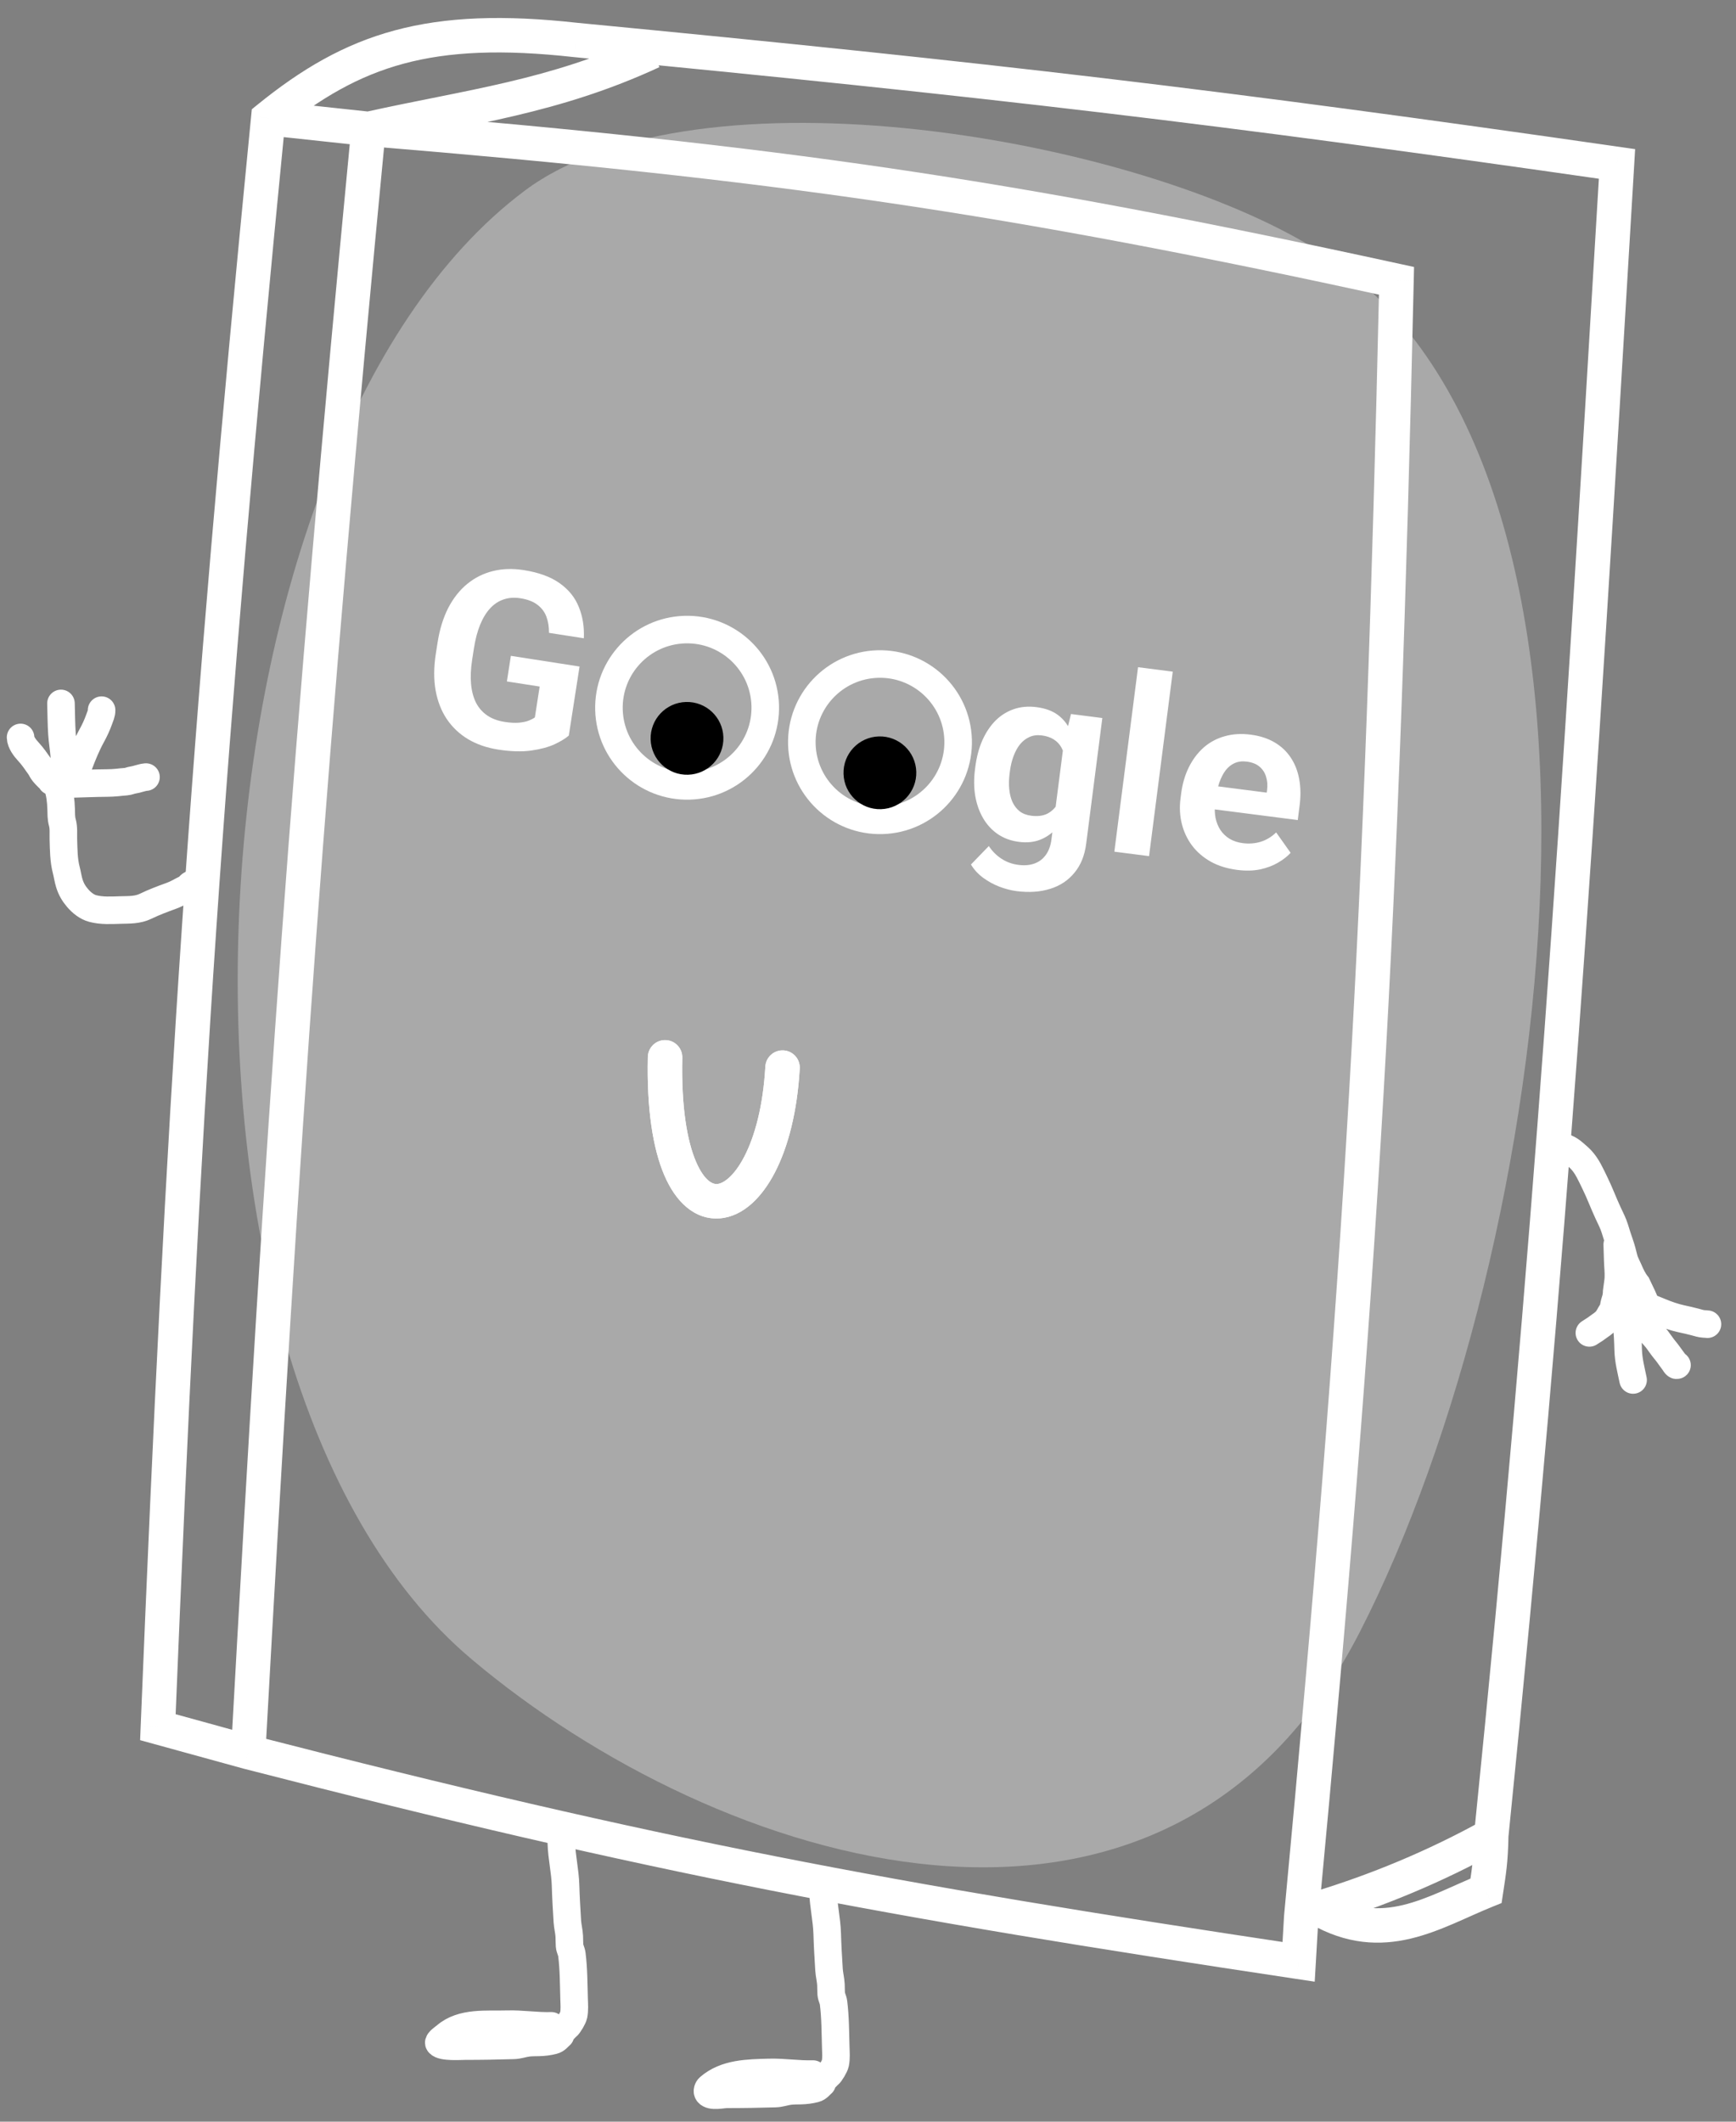 <svg width="252" height="308" viewBox="0 0 252 308" fill="none" xmlns="http://www.w3.org/2000/svg">
<rect x="0" y="0" width="252" height="308" fill="#808080" stroke="none"/>
<path d="M118.018 301.085C115.871 301.149 113.742 300.786 111.604 300.85C108.618 300.939 105.341 300.94 102.936 303.031C102.751 303.192 102.598 303.574 102.77 303.807C103.234 304.437 104.864 304.027 105.511 304.028C107.86 304.031 110.2 303.988 112.55 303.918C113.256 303.897 113.877 303.654 114.568 303.561C115.117 303.487 115.685 303.504 116.239 303.487C116.964 303.466 117.58 303.391 118.283 303.213C118.776 303.087 118.975 302.743 119.339 302.433M115.906 301.895L118.431 301.82C118.868 301.807 119.511 301.932 119.849 301.611C119.988 301.479 120.113 301.324 120.264 301.207C120.567 300.974 121.182 299.912 121.258 299.529C121.408 298.76 121.342 297.991 121.319 297.213C121.254 295.045 121.267 292.862 120.994 290.709C120.938 290.272 120.691 289.878 120.659 289.449C120.627 289.005 120.64 288.555 120.619 288.11C120.586 287.381 120.387 286.666 120.341 285.935C120.23 284.186 120.129 282.436 120.077 280.675C120.015 278.619 119.528 276.63 119.467 274.583" stroke="white" stroke-width="4" stroke-linecap="round"/>
<path d="M230.715 193.496C231.074 193.24 231.458 193.045 231.812 192.771C232.289 192.403 232.944 192.037 233.299 191.538C233.48 191.283 233.637 191.003 233.788 190.729C233.91 190.506 234.064 190.329 234.156 190.082C234.236 189.865 234.258 189.62 234.303 189.395C234.364 189.085 234.479 188.787 234.559 188.481C234.665 188.072 234.666 187.666 234.712 187.249C234.775 186.68 234.892 186.117 234.921 185.545C234.965 184.674 234.855 183.815 234.83 182.947L234.761 180.669M237.063 200.327C236.767 198.884 236.393 197.49 236.349 196.009C236.311 194.757 236.279 193.523 236.112 192.28C235.911 190.786 236.064 189.251 235.851 187.76C235.743 187.003 235.813 186.238 235.658 185.486C235.562 185.02 235.526 184.478 235.364 184.036M243.435 198.172C243.308 198.292 243.041 197.799 242.98 197.712C242.75 197.387 242.497 197.073 242.273 196.744C242.064 196.437 241.832 196.16 241.597 195.873C241.216 195.408 240.892 194.892 240.522 194.417C240.295 194.124 240.037 193.863 239.796 193.582C239.52 193.258 239.334 192.891 239.128 192.522C238.758 191.857 238.339 191.216 237.944 190.565C237.63 190.049 237.336 189.543 237.075 188.998C236.832 188.492 236.581 187.982 236.262 187.52M247.855 192.231C247.688 192.202 247.525 192.204 247.357 192.194C246.912 192.169 246.498 192.028 246.071 191.913C245.418 191.736 244.745 191.594 244.084 191.447C243.006 191.208 241.984 190.853 240.967 190.428C238.851 189.545 236.627 188.745 234.674 187.526M238.197 189C238.011 188.528 240.286 191.939 237.623 186.516C237.076 185.826 236.746 185.095 236.397 184.289C236.162 183.745 235.866 183.25 235.724 182.663C235.547 181.929 235.362 181.223 235.11 180.51C234.865 179.819 234.64 179.104 234.427 178.403C234.182 177.601 233.801 176.869 233.445 176.111C232.763 174.653 232.209 173.131 231.497 171.688C230.926 170.529 230.406 169.295 229.502 168.339C229.195 168.014 228.821 167.713 228.486 167.415C228.142 167.109 227.753 166.84 227.33 166.662C227.013 166.529 226.739 166.425 226.412 166.33C226.225 166.275 226.009 166.286 225.844 166.182" stroke="white" stroke-width="4" stroke-linecap="round"/>
<path d="M68.395 240.81C18.564 198.718 25.827 65.378 76.151 27.697C101.203 8.939 165.041 19.846 191.372 36.402C241.243 67.758 225.537 182.071 197.372 236.952C169.206 291.832 104.074 270.948 68.395 240.81Z" fill="#A9A9A9"/>
<circle cx="99.74" cy="102.74" r="11.347" transform="rotate(-1.714 99.74 102.74)" stroke="white" stroke-width="4"/>
<circle cx="127.74" cy="107.74" r="11.347" transform="rotate(-1.714 127.74 107.74)" stroke="white" stroke-width="4"/>
<circle cx="99.727" cy="107.186" r="5.283" transform="rotate(-1.714 99.727 107.186)" fill="black"/>
<circle cx="127.727" cy="112.186" r="5.283" transform="rotate(-1.714 127.727 112.186)" fill="black"/>
<path d="M202.719 40.761L205.218 40.818L205.265 38.758L203.252 38.319L202.719 40.761ZM188.51 284.795L188.138 287.268L190.846 287.675L191.006 284.941L188.51 284.795ZM36.031 254.341L35.368 256.752L35.388 256.757L35.408 256.762L36.031 254.341ZM38.94 17.148L37.364 15.207L36.554 15.865L36.452 16.904L38.94 17.148ZM83.621 5.807L83.344 8.292L83.363 8.294L83.382 8.296L83.621 5.807ZM234.726 23.797L237.222 23.945L237.358 21.65L235.082 21.322L234.726 23.797ZM188.889 278.281L186.4 278.047L186.396 278.091L186.393 278.136L188.889 278.281ZM22.917 250.732L20.419 250.63L20.339 252.615L22.254 253.142L22.917 250.732ZM191.344 277.047L190.619 274.655L190.413 274.717L190.221 274.814L191.344 277.047ZM215.714 274.477L216.65 276.795L217.972 276.261L218.185 274.852L215.714 274.477ZM99.042 153.543C99.073 152.163 97.979 151.019 96.599 150.987C95.219 150.956 94.074 152.05 94.043 153.43L99.042 153.543ZM116.091 155.118C116.168 153.74 115.114 152.559 113.735 152.482C112.357 152.404 111.176 153.458 111.099 154.837L116.091 155.118ZM53.288 21.205C112.363 26.079 145.441 30.834 202.187 43.204L203.252 38.319C146.274 25.898 112.977 21.113 53.699 16.222L53.288 21.205ZM188.881 282.323C129.172 273.352 95.835 267.159 36.654 251.92L35.408 256.762C94.79 272.053 128.301 278.277 188.138 287.268L188.881 282.323ZM38.527 254.479C43.624 162.138 47.193 110.531 55.982 18.953L51.005 18.475C42.208 110.135 38.634 161.812 33.535 254.204L38.527 254.479ZM53.76 16.228L39.207 14.663L38.672 19.634L53.226 21.199L53.76 16.228ZM40.515 19.089C46.52 14.216 52.069 10.999 58.601 9.24C65.16 7.474 72.898 7.128 83.344 8.292L83.897 3.322C73.098 2.12 64.678 2.426 57.301 4.412C49.895 6.406 43.727 10.043 37.364 15.207L40.515 19.089ZM83.382 8.296C143.47 14.063 176.569 17.954 234.37 26.271L235.082 21.322C177.196 12.993 144.019 9.092 83.859 3.319L83.382 8.296ZM232.23 23.648C226.324 123.087 222.82 178.895 213.987 266.199L218.961 266.703C227.805 179.29 231.314 123.396 237.222 23.945L232.23 23.648ZM200.22 40.705C198.122 132.843 195.189 184.776 186.4 278.047L191.378 278.516C200.178 185.124 203.118 133.072 205.218 40.818L200.22 40.705ZM186.393 278.136L186.014 284.65L191.006 284.941L191.385 278.426L186.393 278.136ZM36.694 251.931L23.581 248.321L22.254 253.142L35.368 256.752L36.694 251.931ZM25.415 250.833C29.085 160.484 32.382 109.455 41.428 17.393L36.452 16.904C27.396 109.071 24.093 160.196 20.419 250.63L25.415 250.833ZM215.262 264.265C207.25 268.707 198.877 272.155 190.619 274.655L192.068 279.44C200.644 276.844 209.346 273.262 217.686 268.637L215.262 264.265ZM190.221 274.814L187.766 276.047L190.012 280.515L192.466 279.281L190.221 274.814ZM190.091 279.211C195.47 282.325 200.325 282.485 204.81 281.413C206.993 280.891 209.063 280.085 211.007 279.251C213.042 278.378 214.75 277.563 216.65 276.795L214.777 272.159C212.86 272.934 210.801 273.899 209.036 274.656C207.179 275.452 205.415 276.127 203.647 276.55C200.23 277.367 196.717 277.27 192.596 274.884L190.091 279.211ZM94.043 153.43C93.871 161.028 94.775 166.737 96.435 170.608C98.059 174.397 100.815 177.162 104.509 176.865C107.913 176.591 110.642 173.753 112.483 170.204C114.401 166.507 115.737 161.376 116.091 155.118L111.099 154.837C110.774 160.589 109.556 164.987 108.044 167.902C106.456 170.964 104.881 171.819 104.108 171.881C103.624 171.92 102.329 171.665 101.031 168.638C99.768 165.693 98.878 160.791 99.042 153.543L94.043 153.43ZM218.185 274.852C218.592 272.169 218.902 270.429 218.973 266.496L213.974 266.406C213.909 269.986 213.644 271.45 213.242 274.103L218.185 274.852ZM54.034 21.155C68.474 17.955 81.094 16.529 95.727 9.745L93.624 5.209C79.641 11.691 67.927 12.955 52.952 16.273L54.034 21.155Z" fill="white"/>
<path d="M80.036 294.085C77.889 294.149 75.76 293.785 73.621 293.849C70.636 293.939 67.088 293.478 64.683 295.569C64.498 295.73 63.542 296.365 63.714 296.598C64.178 297.228 66.882 297.027 67.529 297.028C69.878 297.031 72.218 296.988 74.568 296.918C75.274 296.897 75.895 296.654 76.586 296.561C77.135 296.487 77.703 296.504 78.257 296.487C78.982 296.465 79.597 296.391 80.301 296.212C80.794 296.087 80.993 295.743 81.357 295.433M77.924 294.895L80.449 294.82C80.886 294.807 81.529 294.932 81.867 294.611C82.006 294.479 82.131 294.323 82.282 294.207C82.585 293.974 83.2 292.912 83.276 292.528C83.426 291.76 83.36 290.991 83.337 290.213C83.272 288.045 83.285 285.861 83.012 283.709C82.956 283.272 82.709 282.878 82.677 282.449C82.645 282.005 82.658 281.555 82.637 281.11C82.604 280.381 82.405 279.665 82.359 278.935C82.248 277.186 82.147 275.436 82.095 273.675C82.033 271.619 81.546 269.63 81.485 267.583" stroke="white" stroke-width="4" stroke-linecap="round"/>
<path d="M8.85 102.115C8.894 103.583 8.898 105.059 8.992 106.525C9.061 107.593 9.25 108.639 9.328 109.705C9.371 110.293 9.414 110.8 9.548 111.36C9.603 111.588 9.621 111.814 9.628 112.047M14.746 103.093C14.76 103.555 14.535 104.032 14.381 104.461C14.091 105.27 13.737 106.032 13.323 106.785C12.595 108.11 12.03 109.497 11.496 110.906C11.338 111.325 11.16 111.75 11.026 112.176C10.967 112.367 10.803 112.519 10.759 112.708C10.711 112.913 10.645 113.089 10.579 113.29C10.542 113.402 10.439 113.431 10.443 113.562M21.193 112.807C20.542 112.862 19.931 113.146 19.282 113.238C18.956 113.285 18.626 113.45 18.306 113.471C17.863 113.499 17.426 113.55 16.984 113.596C16.047 113.693 15.081 113.663 14.139 113.691L10.306 113.806M2.986 107.052C3.008 107.796 3.629 108.588 4.116 109.113C4.738 109.783 5.254 110.541 5.779 111.291C5.977 111.574 6.099 111.904 6.324 112.167C6.532 112.412 6.747 112.648 6.981 112.869C7.157 113.035 7.375 113.188 7.456 113.41M8.491 114.245C8.495 114.374 8.477 114.53 8.512 114.656C8.607 115.008 8.676 115.323 8.73 115.694C8.814 116.283 8.857 116.84 8.875 117.44C8.895 118.093 8.87 118.772 9.052 119.406C9.271 120.172 9.177 121.079 9.2 121.871C9.244 123.331 9.246 124.89 9.622 126.309C9.788 126.94 9.871 127.596 10.063 128.22C10.322 129.056 10.697 129.705 11.266 130.369C11.837 131.037 12.617 131.671 13.476 131.893C14.796 132.235 16.122 132.148 17.471 132.107C18.764 132.069 19.961 132.131 21.15 131.554C22.325 130.984 23.565 130.516 24.793 130.072C25.372 129.862 25.952 129.573 26.489 129.267C26.736 129.126 27.165 128.981 27.342 128.761C27.434 128.647 27.665 128.426 27.788 128.374C28.052 128.261 28.387 128.238 28.623 128.071" stroke="white" stroke-width="4" stroke-linecap="round"/>
<path d="M84.128 96.758L82.569 106.78C82.102 107.194 81.413 107.615 80.505 108.042C79.598 108.459 78.466 108.763 77.107 108.955C75.749 109.147 74.15 109.1 72.308 108.813C70.676 108.559 69.229 108.061 67.969 107.32C66.71 106.567 65.676 105.593 64.865 104.4C64.066 103.208 63.523 101.819 63.236 100.233C62.951 98.635 62.96 96.863 63.263 94.918L63.509 93.337C63.811 91.392 64.329 89.699 65.063 88.26C65.809 86.822 66.732 85.655 67.832 84.759C68.932 83.863 70.173 83.243 71.554 82.901C72.936 82.558 74.42 82.511 76.006 82.757C78.206 83.1 79.957 83.74 81.258 84.677C82.561 85.603 83.484 86.755 84.029 88.133C84.587 89.5 84.827 91.008 84.749 92.656L79.694 91.87C79.7 90.993 79.573 90.209 79.313 89.516C79.053 88.823 78.615 88.245 78 87.782C77.395 87.32 76.567 87.007 75.513 86.844C74.644 86.708 73.841 86.767 73.102 87.02C72.376 87.263 71.728 87.69 71.159 88.301C70.589 88.912 70.105 89.702 69.705 90.672C69.305 91.642 69.001 92.792 68.794 94.124L68.543 95.739C68.338 97.059 68.283 98.249 68.379 99.307C68.477 100.354 68.721 101.264 69.111 102.036C69.514 102.799 70.059 103.411 70.746 103.874C71.433 104.336 72.269 104.644 73.253 104.797C74.076 104.925 74.77 104.962 75.335 104.908C75.913 104.855 76.385 104.757 76.751 104.612C77.131 104.458 77.428 104.302 77.642 104.146L78.339 99.665L73.58 98.924L74.158 95.207L84.128 96.758Z" fill="white"/>
<path d="M155.465 103.651L160.016 104.236L157.673 122.473C157.452 124.193 156.881 125.602 155.961 126.701C155.05 127.813 153.875 128.589 152.436 129.031C150.995 129.484 149.374 129.595 147.573 129.363C146.782 129.262 145.959 129.05 145.102 128.727C144.257 128.406 143.462 127.973 142.717 127.428C141.983 126.885 141.393 126.242 140.944 125.499L143.539 122.819C144.034 123.568 144.641 124.178 145.36 124.648C146.078 125.13 146.902 125.431 147.832 125.551C148.738 125.667 149.527 125.597 150.198 125.341C150.868 125.096 151.412 124.675 151.831 124.079C152.249 123.495 152.515 122.755 152.63 121.86L154.417 107.947L155.465 103.651ZM141.532 111.68L141.579 111.314C141.764 109.873 142.107 108.587 142.606 107.458C143.119 106.319 143.755 105.367 144.515 104.602C145.286 103.839 146.173 103.285 147.174 102.941C148.175 102.597 149.268 102.501 150.454 102.653C151.709 102.814 152.731 103.182 153.52 103.756C154.309 104.33 154.921 105.082 155.357 106.012C155.794 106.931 156.089 107.991 156.242 109.192C156.408 110.383 156.49 111.676 156.489 113.069L156.386 113.871C156.043 115.162 155.624 116.349 155.131 117.432C154.637 118.515 154.051 119.444 153.373 120.219C152.696 120.983 151.903 121.543 150.995 121.899C150.098 122.256 149.069 122.36 147.906 122.211C146.744 122.061 145.723 121.688 144.843 121.091C143.974 120.495 143.264 119.724 142.712 118.779C142.159 117.834 141.778 116.757 141.567 115.548C141.367 114.341 141.356 113.052 141.532 111.68ZM146.6 111.959L146.553 112.325C146.453 113.104 146.436 113.84 146.5 114.533C146.565 115.227 146.72 115.855 146.967 116.419C147.227 116.972 147.576 117.425 148.015 117.776C148.468 118.118 149.025 118.331 149.688 118.416C150.606 118.534 151.38 118.439 152.011 118.13C152.642 117.809 153.148 117.325 153.526 116.677C153.905 116.028 154.175 115.259 154.337 114.37L154.63 112.086C154.701 111.351 154.686 110.682 154.587 110.078C154.488 109.463 154.309 108.926 154.049 108.467C153.789 108.009 153.424 107.631 152.954 107.334C152.484 107.037 151.906 106.845 151.221 106.757C150.558 106.672 149.963 106.749 149.436 106.989C148.922 107.218 148.47 107.567 148.079 108.037C147.699 108.508 147.383 109.082 147.131 109.759C146.88 110.423 146.703 111.157 146.6 111.959ZM170.238 97.503L166.798 124.283L161.76 123.636L165.199 96.856L170.238 97.503ZM179.586 126.28C178.121 126.092 176.838 125.691 175.735 125.076C174.634 124.45 173.73 123.667 173.024 122.725C172.33 121.786 171.838 120.736 171.55 119.576C171.263 118.405 171.2 117.192 171.362 115.937L171.451 115.239C171.635 113.81 172.006 112.528 172.565 111.395C173.124 110.262 173.838 109.308 174.705 108.533C175.584 107.76 176.6 107.211 177.752 106.886C178.906 106.55 180.169 106.47 181.54 106.646C182.877 106.818 184.034 107.191 185.012 107.766C185.99 108.34 186.775 109.079 187.368 109.982C187.972 110.887 188.382 111.932 188.596 113.117C188.811 114.291 188.83 115.57 188.652 116.953L188.384 119.045L173.39 117.119L173.82 113.771L183.88 115.064L183.929 114.68C184.018 113.983 183.971 113.344 183.785 112.765C183.613 112.176 183.297 111.687 182.839 111.297C182.381 110.907 181.763 110.662 180.984 110.562C180.322 110.477 179.733 110.549 179.22 110.779C178.706 111.008 178.264 111.365 177.895 111.849C177.537 112.335 177.237 112.923 176.995 113.612C176.766 114.292 176.597 115.05 176.49 115.887L176.4 116.584C176.303 117.34 176.318 118.05 176.445 118.717C176.584 119.384 176.821 119.976 177.157 120.492C177.504 121.009 177.946 121.432 178.482 121.761C179.031 122.091 179.671 122.303 180.403 122.397C181.31 122.514 182.175 122.448 182.999 122.199C183.835 121.94 184.585 121.487 185.247 120.84L187.347 123.803C186.879 124.322 186.268 124.799 185.515 125.234C184.774 125.67 183.905 125.996 182.909 126.21C181.914 126.413 180.806 126.437 179.586 126.28Z" fill="white"/>
<path d="M96.542 153.487C95.871 183.177 112.238 178.996 113.594 154.978" stroke="white" stroke-width="5" stroke-linecap="round"/>
</svg>
